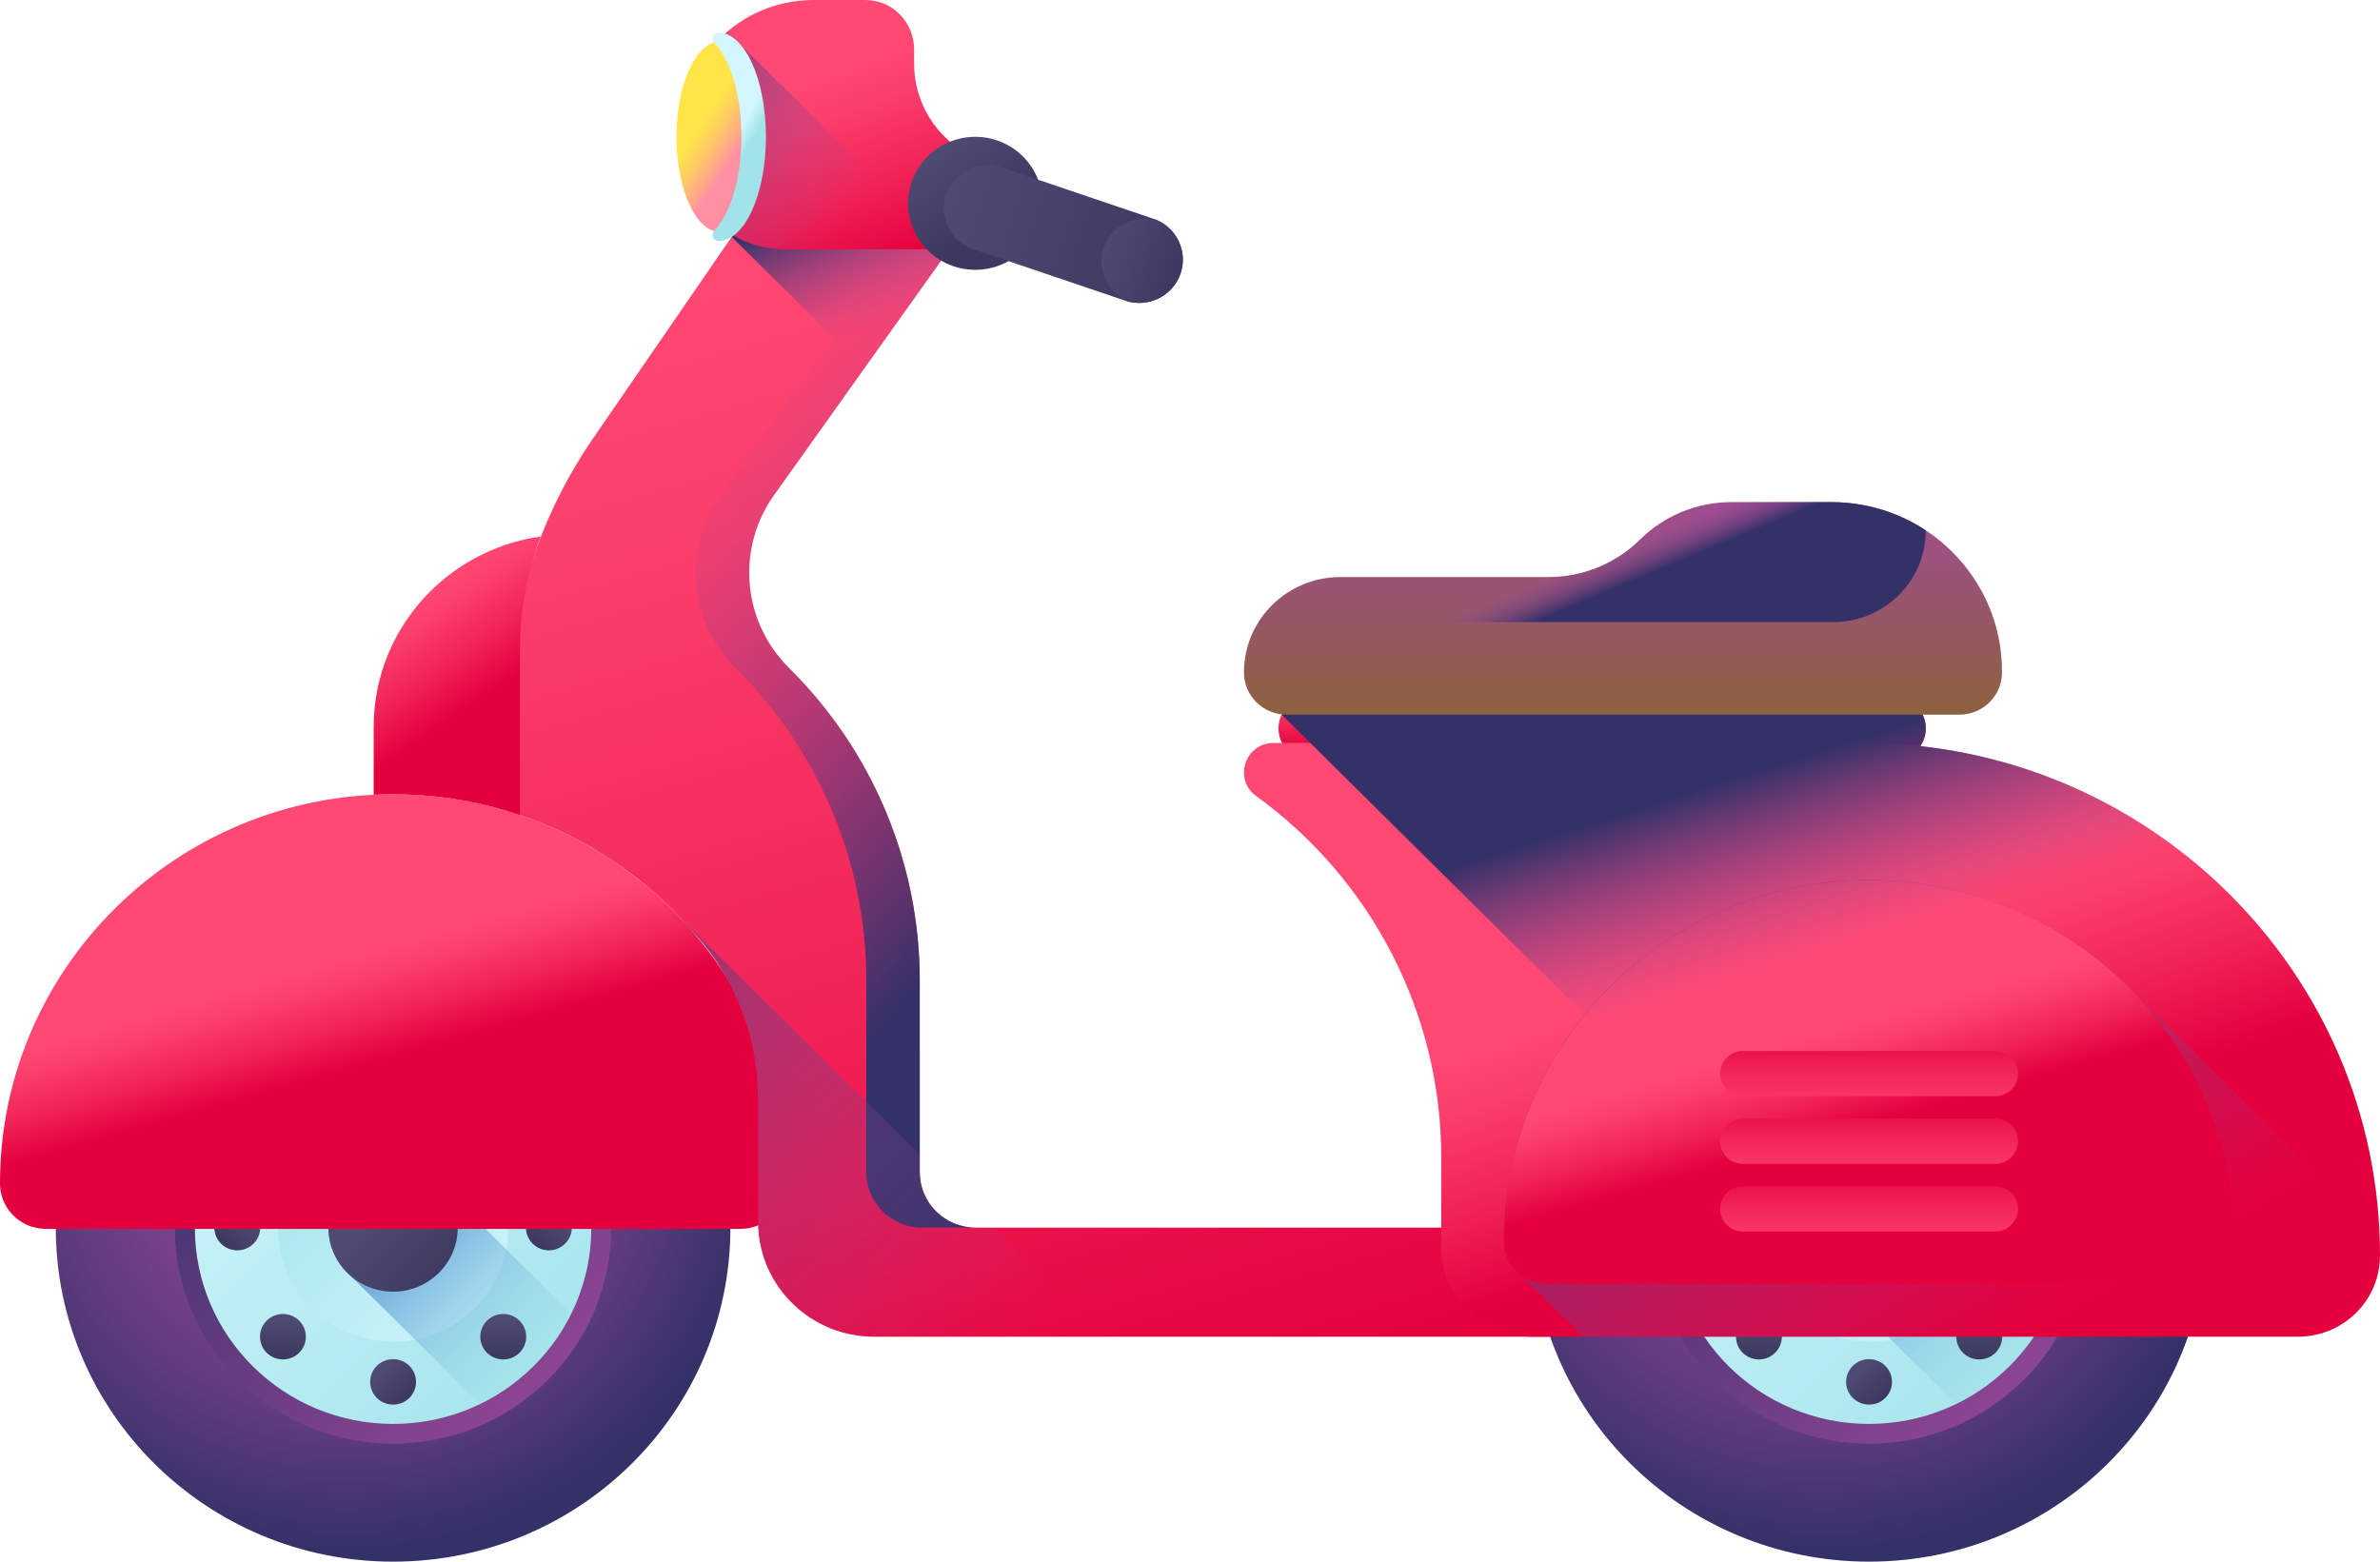 <?xml version="1.0" encoding="UTF-8"?>
<svg width="128px" height="84px" viewBox="0 0 128 84" version="1.1" xmlns="http://www.w3.org/2000/svg" xmlns:xlink="http://www.w3.org/1999/xlink">
    <title>scooter copy</title>
    <defs>
        <radialGradient cx="43.035%" cy="35.572%" fx="43.035%" fy="35.572%" r="62.738%" gradientTransform="translate(0.43,0.356),scale(0.99,1),translate(-0.43,-0.356)" id="radialGradient-1">
            <stop stop-color="#A34A9E" offset="0%"></stop>
            <stop stop-color="#9B489A" offset="15.51%"></stop>
            <stop stop-color="#84438F" offset="40.19%"></stop>
            <stop stop-color="#5E3B7D" offset="70.73%"></stop>
            <stop stop-color="#343168" offset="100%"></stop>
        </radialGradient>
        <linearGradient x1="107.247%" y1="106.152%" x2="1.188%" y2="2.121%" id="linearGradient-2">
            <stop stop-color="#A34A9E" offset="0%"></stop>
            <stop stop-color="#343168" offset="100%"></stop>
        </linearGradient>
        <linearGradient x1="-7.247%" y1="-6.153%" x2="98.812%" y2="97.878%" id="linearGradient-3">
            <stop stop-color="#D4F7FF" offset="0%"></stop>
            <stop stop-color="#A2E3E9" offset="100%"></stop>
        </linearGradient>
        <linearGradient x1="107.248%" y1="106.152%" x2="1.187%" y2="2.121%" id="linearGradient-4">
            <stop stop-color="#D4F7FF" offset="0%"></stop>
            <stop stop-color="#A2E3E9" offset="100%"></stop>
        </linearGradient>
        <linearGradient x1="95.972%" y1="95.092%" x2="17.919%" y2="18.533%" id="linearGradient-5">
            <stop stop-color="#A2E3E9" stop-opacity="0" offset="0%"></stop>
            <stop stop-color="#518CD2" offset="100%"></stop>
        </linearGradient>
        <linearGradient x1="39.62%" y1="39.818%" x2="92.365%" y2="91.551%" id="linearGradient-6">
            <stop stop-color="#4F4A72" offset="0%"></stop>
            <stop stop-color="#3B395F" offset="100%"></stop>
        </linearGradient>
        <linearGradient x1="23.784%" y1="24.286%" x2="85.392%" y2="84.724%" id="linearGradient-7">
            <stop stop-color="#4F4A72" offset="0%"></stop>
            <stop stop-color="#3B395F" offset="100%"></stop>
        </linearGradient>
        <linearGradient x1="23.784%" y1="24.286%" x2="85.392%" y2="84.714%" id="linearGradient-8">
            <stop stop-color="#4F4A72" offset="0%"></stop>
            <stop stop-color="#3B395F" offset="100%"></stop>
        </linearGradient>
        <linearGradient x1="76.226%" y1="24.276%" x2="14.608%" y2="84.714%" id="linearGradient-9">
            <stop stop-color="#4F4A72" offset="0%"></stop>
            <stop stop-color="#3B395F" offset="100%"></stop>
        </linearGradient>
        <linearGradient x1="76.216%" y1="24.276%" x2="14.608%" y2="84.714%" id="linearGradient-10">
            <stop stop-color="#4F4A72" offset="0%"></stop>
            <stop stop-color="#3B395F" offset="100%"></stop>
        </linearGradient>
        <linearGradient x1="48.372%" y1="12.18%" x2="48.372%" y2="99.293%" id="linearGradient-11">
            <stop stop-color="#4F4A72" offset="0%"></stop>
            <stop stop-color="#3B395F" offset="100%"></stop>
        </linearGradient>
        <linearGradient x1="48.443%" y1="12.824%" x2="48.436%" y2="98.277%" id="linearGradient-12">
            <stop stop-color="#4F4A72" offset="0%"></stop>
            <stop stop-color="#3B395F" offset="100%"></stop>
        </linearGradient>
        <linearGradient x1="50.589%" y1="12.897%" x2="50.596%" y2="98.35%" id="linearGradient-13">
            <stop stop-color="#4F4A72" offset="0%"></stop>
            <stop stop-color="#3B395F" offset="100%"></stop>
        </linearGradient>
        <linearGradient x1="50.525%" y1="12.824%" x2="50.532%" y2="98.277%" id="linearGradient-14">
            <stop stop-color="#4F4A72" offset="0%"></stop>
            <stop stop-color="#3B395F" offset="100%"></stop>
        </linearGradient>
        <linearGradient x1="39.387%" y1="39.933%" x2="49.995%" y2="60.39%" id="linearGradient-15">
            <stop stop-color="#FF4974" offset="0%"></stop>
            <stop stop-color="#FB3F6C" offset="22.31%"></stop>
            <stop stop-color="#F12357" offset="60.75%"></stop>
            <stop stop-color="#E4003D" offset="100%"></stop>
        </linearGradient>
        <linearGradient x1="30.147%" y1="-1.19%" x2="60.313%" y2="110.21%" id="linearGradient-16">
            <stop stop-color="#FF4974" offset="0%"></stop>
            <stop stop-color="#FB3F6C" offset="22.31%"></stop>
            <stop stop-color="#F12357" offset="60.75%"></stop>
            <stop stop-color="#E4003D" offset="100%"></stop>
        </linearGradient>
        <linearGradient x1="72.129%" y1="65.458%" x2="31.312%" y2="4.971%" id="linearGradient-17">
            <stop stop-color="#A34A9E" stop-opacity="0" offset="0%"></stop>
            <stop stop-color="#343168" offset="100%"></stop>
        </linearGradient>
        <linearGradient x1="-7.248%" y1="-6.153%" x2="98.812%" y2="97.878%" id="linearGradient-18">
            <stop stop-color="#D4F7FF" offset="0%"></stop>
            <stop stop-color="#A2E3E9" offset="100%"></stop>
        </linearGradient>
        <linearGradient x1="47.92%" y1="12.897%" x2="47.913%" y2="98.35%" id="linearGradient-19">
            <stop stop-color="#4F4A72" offset="0%"></stop>
            <stop stop-color="#3B395F" offset="100%"></stop>
        </linearGradient>
        <linearGradient x1="47.984%" y1="12.824%" x2="47.977%" y2="98.277%" id="linearGradient-20">
            <stop stop-color="#4F4A72" offset="0%"></stop>
            <stop stop-color="#3B395F" offset="100%"></stop>
        </linearGradient>
        <linearGradient x1="50.137%" y1="12.18%" x2="50.137%" y2="99.293%" id="linearGradient-21">
            <stop stop-color="#4F4A72" offset="0%"></stop>
            <stop stop-color="#3B395F" offset="100%"></stop>
        </linearGradient>
        <linearGradient x1="50.072%" y1="12.106%" x2="50.072%" y2="99.218%" id="linearGradient-22">
            <stop stop-color="#4F4A72" offset="0%"></stop>
            <stop stop-color="#3B395F" offset="100%"></stop>
        </linearGradient>
        <linearGradient x1="50%" y1="-12.007%" x2="50%" y2="84.085%" id="linearGradient-23">
            <stop stop-color="#FF4974" offset="0%"></stop>
            <stop stop-color="#FB3F6C" offset="22.31%"></stop>
            <stop stop-color="#F12357" offset="60.75%"></stop>
            <stop stop-color="#E4003D" offset="100%"></stop>
        </linearGradient>
        <linearGradient x1="42.667%" y1="36.016%" x2="63.719%" y2="67.331%" id="linearGradient-24">
            <stop stop-color="#FF4974" offset="0%"></stop>
            <stop stop-color="#FB3F6C" offset="22.31%"></stop>
            <stop stop-color="#F12357" offset="60.75%"></stop>
            <stop stop-color="#E4003D" offset="100%"></stop>
        </linearGradient>
        <linearGradient x1="76.11%" y1="82.332%" x2="3.729%" y2="15.187%" id="linearGradient-25">
            <stop stop-color="#A34A9E" stop-opacity="0" offset="0%"></stop>
            <stop stop-color="#343168" offset="100%"></stop>
        </linearGradient>
        <linearGradient x1="39.387%" y1="39.933%" x2="49.995%" y2="60.39%" id="linearGradient-26">
            <stop stop-color="#FF4974" offset="0%"></stop>
            <stop stop-color="#FB3F6C" offset="22.31%"></stop>
            <stop stop-color="#F12357" offset="60.75%"></stop>
            <stop stop-color="#E4003D" offset="100%"></stop>
        </linearGradient>
        <linearGradient x1="49.999%" y1="180.61%" x2="49.999%" y2="-46.656%" id="linearGradient-27">
            <stop stop-color="#FF4974" offset="0%"></stop>
            <stop stop-color="#FB3F6C" offset="22.31%"></stop>
            <stop stop-color="#F12357" offset="60.75%"></stop>
            <stop stop-color="#E4003D" offset="100%"></stop>
        </linearGradient>
        <linearGradient x1="49.999%" y1="180.62%" x2="49.999%" y2="-46.656%" id="linearGradient-28">
            <stop stop-color="#FF4974" offset="0%"></stop>
            <stop stop-color="#FB3F6C" offset="22.31%"></stop>
            <stop stop-color="#F12357" offset="60.75%"></stop>
            <stop stop-color="#E4003D" offset="100%"></stop>
        </linearGradient>
        <linearGradient x1="47.463%" y1="41.559%" x2="33.814%" y2="16.525%" id="linearGradient-29">
            <stop stop-color="#A34A9E" stop-opacity="0" offset="0%"></stop>
            <stop stop-color="#343168" offset="100%"></stop>
        </linearGradient>
        <linearGradient x1="50%" y1="-24.774%" x2="50%" y2="105.89%" id="linearGradient-30">
            <stop stop-color="#A34A9E" offset="0%"></stop>
            <stop stop-color="#A04D90" offset="19.62%"></stop>
            <stop stop-color="#97566B" offset="56.65%"></stop>
            <stop stop-color="#8C6239" offset="100%"></stop>
        </linearGradient>
        <linearGradient x1="47.603%" y1="49.344%" x2="60.855%" y2="55.076%" id="linearGradient-31">
            <stop stop-color="#A34A9E" stop-opacity="0" offset="0%"></stop>
            <stop stop-color="#343168" offset="100%"></stop>
        </linearGradient>
        <linearGradient x1="37.52%" y1="15.715%" x2="56.247%" y2="61.694%" id="linearGradient-32">
            <stop stop-color="#FF4974" offset="0%"></stop>
            <stop stop-color="#FB3F6C" offset="22.31%"></stop>
            <stop stop-color="#F12357" offset="60.75%"></stop>
            <stop stop-color="#E4003D" offset="100%"></stop>
        </linearGradient>
        <linearGradient x1="40.02%" y1="12.639%" x2="63.783%" y2="82.003%" id="linearGradient-33">
            <stop stop-color="#A34A9E" stop-opacity="0" offset="0%"></stop>
            <stop stop-color="#343168" offset="100%"></stop>
        </linearGradient>
        <linearGradient x1="37.872%" y1="31.966%" x2="70.206%" y2="107.784%" id="linearGradient-34">
            <stop stop-color="#FF4974" offset="0%"></stop>
            <stop stop-color="#FB3F6C" offset="22.31%"></stop>
            <stop stop-color="#F12357" offset="60.75%"></stop>
            <stop stop-color="#E4003D" offset="100%"></stop>
        </linearGradient>
        <linearGradient x1="67.425%" y1="75.016%" x2="-41.552%" y2="14.663%" id="linearGradient-35">
            <stop stop-color="#A34A9E" stop-opacity="0" offset="0%"></stop>
            <stop stop-color="#343168" offset="100%"></stop>
        </linearGradient>
        <linearGradient x1="22.09%" y1="12.608%" x2="61.896%" y2="65.935%" id="linearGradient-36">
            <stop stop-color="#4F4A72" offset="0%"></stop>
            <stop stop-color="#3B395F" offset="100%"></stop>
        </linearGradient>
        <linearGradient x1="0.941%" y1="40.523%" x2="98.945%" y2="59.702%" id="linearGradient-37">
            <stop stop-color="#4F4A72" offset="0%"></stop>
            <stop stop-color="#3B395F" offset="100%"></stop>
        </linearGradient>
        <linearGradient x1="6.141%" y1="35.207%" x2="93.513%" y2="65.976%" id="linearGradient-38">
            <stop stop-color="#4F4A72" offset="0%"></stop>
            <stop stop-color="#3B395F" offset="100%"></stop>
        </linearGradient>
        <linearGradient x1="38.467%" y1="33.137%" x2="60.249%" y2="64.986%" id="linearGradient-39">
            <stop stop-color="#FFE548" offset="0%"></stop>
            <stop stop-color="#FFDE50" offset="17.58%"></stop>
            <stop stop-color="#FFCA65" offset="44.46%"></stop>
            <stop stop-color="#FFAA87" offset="77.09%"></stop>
            <stop stop-color="#FF90A4" offset="100%"></stop>
        </linearGradient>
        <linearGradient x1="47.106%" y1="48.741%" x2="53.289%" y2="61.865%" id="linearGradient-40">
            <stop stop-color="#D4F7FF" offset="0%"></stop>
            <stop stop-color="#A2E3E9" offset="100%"></stop>
        </linearGradient>
        <linearGradient x1="75.341%" y1="106.803%" x2="-71.756%" y2="-37.483%" id="linearGradient-41">
            <stop stop-color="#A34A9E" stop-opacity="0" offset="0%"></stop>
            <stop stop-color="#343168" offset="100%"></stop>
        </linearGradient>
    </defs>
    <g id="Page-1" stroke="none" stroke-width="1" fill="none" fill-rule="evenodd">
        <g id="PERSONAL-INFORMATION_1" transform="translate(-352, -1512)" fill-rule="nonzero">
            <g id="scooter-copy" style="mix-blend-mode: luminosity;" transform="translate(352, 1512)">
                <ellipse id="Oval" fill="url(#radialGradient-1)" cx="21.141" cy="66.033" rx="18.141" ry="17.967"></ellipse>
                <ellipse id="Oval" fill="url(#linearGradient-2)" cx="21.141" cy="66.033" rx="11.733" ry="11.621"></ellipse>
                <ellipse id="Oval" fill="url(#linearGradient-3)" cx="21.141" cy="66.033" rx="10.662" ry="10.559"></ellipse>
                <ellipse id="Oval" fill="url(#linearGradient-4)" cx="21.141" cy="66.033" rx="6.195" ry="6.136"></ellipse>
                <path d="M30.722,70.667 L23.756,63.767 C23.118,63.046 22.185,62.589 21.141,62.589 C19.22,62.589 17.663,64.131 17.663,66.033 C17.663,67.067 18.125,67.992 18.853,68.623 L25.819,75.523 C27.949,74.49 29.68,72.776 30.722,70.667 Z" id="Path" fill="url(#linearGradient-5)"></path>
                <ellipse id="Oval" fill="url(#linearGradient-6)" cx="21.141" cy="66.033" rx="3.478" ry="3.445"></ellipse>
                <ellipse id="Oval" fill="url(#linearGradient-7)" cx="21.141" cy="57.735" rx="1.234" ry="1.222"></ellipse>
                <ellipse id="Oval" fill="url(#linearGradient-8)" cx="21.141" cy="74.331" rx="1.234" ry="1.222"></ellipse>
                <ellipse id="Oval" fill="url(#linearGradient-9)" cx="29.52" cy="66.033" rx="1.234" ry="1.222"></ellipse>
                <ellipse id="Oval" fill="url(#linearGradient-10)" cx="12.762" cy="66.033" rx="1.234" ry="1.222"></ellipse>
                <ellipse id="Oval" fill="url(#linearGradient-11)" cx="27.065" cy="60.165" rx="1.234" ry="1.222"></ellipse>
                <ellipse id="Oval" fill="url(#linearGradient-12)" cx="15.216" cy="71.901" rx="1.234" ry="1.222"></ellipse>
                <ellipse id="Oval" fill="url(#linearGradient-13)" cx="15.216" cy="60.165" rx="1.234" ry="1.222"></ellipse>
                <ellipse id="Oval" fill="url(#linearGradient-14)" cx="27.065" cy="71.901" rx="1.234" ry="1.222"></ellipse>
                <path d="M39.818,66.101 L2.463,66.101 C1.103,66.101 0,65.009 0,63.662 C0,52.098 9.465,42.724 21.141,42.724 C32.817,42.724 42.282,52.098 42.282,63.662 C42.282,65.009 41.179,66.101 39.818,66.101 L39.818,66.101 Z" id="Path" fill="url(#linearGradient-15)"></path>
                <path d="M85.141,66.034 L85.141,71.901 L47.014,71.901 C43.63,71.901 40.877,69.237 40.775,65.91 C40.77,65.845 40.77,65.781 40.77,65.716 L40.77,59.08 C40.77,56.606 40.088,54.287 38.901,52.302 C38.405,51.471 37.822,50.7 37.16,49.998 C36.817,49.603 36.461,49.223 36.091,48.856 C33.829,46.616 31.056,44.882 27.962,43.84 C27.75,43.766 27.534,43.696 27.316,43.634 L27.316,38.283 C27.316,35.299 27.832,32.352 28.829,29.571 C28.839,29.543 28.849,29.514 28.859,29.487 C29.608,27.41 30.625,25.425 31.893,23.585 L40.77,10.677 L52.999,10.677 L41.632,26.626 C40.732,27.886 40.291,29.35 40.291,30.804 C40.291,32.674 41.02,34.53 42.435,35.934 C46.937,40.39 49.464,46.435 49.464,52.739 L49.464,63.062 C49.464,64.702 50.809,66.034 52.465,66.034 L85.141,66.034 Z" id="Path" fill="url(#linearGradient-16)"></path>
                <polygon id="Path" fill="url(#linearGradient-17)" points="52.998 10.678 40.769 10.678 39.35 12.742 46.489 19.812"></polygon>
                <ellipse id="Oval" fill="url(#radialGradient-1)" cx="100.521" cy="66.033" rx="18.141" ry="17.967"></ellipse>
                <ellipse id="Oval" fill="url(#linearGradient-2)" cx="100.521" cy="66.033" rx="11.733" ry="11.621"></ellipse>
                <ellipse id="Oval" fill="url(#linearGradient-18)" cx="100.521" cy="66.033" rx="10.662" ry="10.559"></ellipse>
                <ellipse id="Oval" fill="url(#linearGradient-4)" cx="100.521" cy="66.033" rx="6.195" ry="6.136"></ellipse>
                <path d="M110.103,70.667 L103.136,63.767 C102.499,63.046 101.565,62.589 100.521,62.589 C98.601,62.589 97.043,64.131 97.043,66.033 C97.043,67.067 97.505,67.992 98.233,68.623 L105.2,75.523 C107.33,74.49 109.061,72.776 110.103,70.667 Z" id="Path" fill="url(#linearGradient-5)"></path>
                <ellipse id="Oval" fill="url(#linearGradient-6)" cx="100.521" cy="66.033" rx="3.478" ry="3.445"></ellipse>
                <ellipse id="Oval" fill="url(#linearGradient-7)" cx="100.521" cy="57.735" rx="1.234" ry="1.222"></ellipse>
                <ellipse id="Oval" fill="url(#linearGradient-8)" cx="100.521" cy="74.331" rx="1.234" ry="1.222"></ellipse>
                <ellipse id="Oval" fill="url(#linearGradient-10)" cx="108.9" cy="66.033" rx="1.234" ry="1.222"></ellipse>
                <ellipse id="Oval" fill="url(#linearGradient-10)" cx="92.143" cy="66.033" rx="1.234" ry="1.222"></ellipse>
                <ellipse id="Oval" fill="url(#linearGradient-19)" cx="106.446" cy="60.165" rx="1.234" ry="1.222"></ellipse>
                <ellipse id="Oval" fill="url(#linearGradient-20)" cx="94.597" cy="71.901" rx="1.234" ry="1.222"></ellipse>
                <ellipse id="Oval" fill="url(#linearGradient-21)" cx="94.597" cy="60.165" rx="1.234" ry="1.222"></ellipse>
                <ellipse id="Oval" fill="url(#linearGradient-22)" cx="106.446" cy="71.901" rx="1.234" ry="1.222"></ellipse>
                <path d="M101.874,40.863 L70.458,40.863 C69.52,40.863 68.759,40.11 68.759,39.181 C68.759,38.252 69.52,37.499 70.458,37.499 L101.874,37.499 C102.812,37.499 103.573,38.252 103.573,39.181 C103.573,40.11 102.813,40.863 101.874,40.863 Z" id="Path" fill="url(#linearGradient-23)"></path>
                <path d="M68.5,39.963 L100.163,39.963 C115.537,39.963 128,52.306 128,67.533 C128,69.945 126.025,71.901 123.589,71.901 L82.38,71.901 C79.692,71.901 77.512,69.743 77.512,67.08 L77.512,62.247 C77.512,54.569 73.815,47.352 67.559,42.818 C66.314,41.916 66.958,39.963 68.5,39.963 L68.5,39.963 Z" id="Path" fill="url(#linearGradient-24)"></path>
                <path d="M123.589,71.901 C126.025,71.901 128,69.945 128,67.532 C128,67.182 127.991,66.834 127.978,66.486 L114.663,53.3 C111.091,49.627 106.077,47.338 100.521,47.338 C89.675,47.338 80.882,56.047 80.882,66.789 C80.882,67.547 81.259,68.216 81.836,68.627 L85.141,71.901 L123.589,71.901 Z" id="Path" fill="url(#linearGradient-25)"></path>
                <path d="M117.872,69.055 L83.17,69.055 C81.906,69.055 80.882,68.041 80.882,66.789 C80.882,56.047 89.674,47.338 100.521,47.338 C111.368,47.338 120.161,56.046 120.161,66.789 C120.161,68.041 119.136,69.055 117.872,69.055 Z" id="Path" fill="url(#linearGradient-26)"></path>
                <path d="M107.305,58.964 L93.737,58.964 C93.06,58.964 92.51,58.42 92.51,57.749 C92.51,57.077 93.06,56.533 93.737,56.533 L107.305,56.533 C107.983,56.533 108.532,57.077 108.532,57.749 C108.532,58.42 107.983,58.964 107.305,58.964 Z" id="Path" fill="url(#linearGradient-27)"></path>
                <path d="M107.305,62.602 L93.737,62.602 C93.06,62.602 92.51,62.058 92.51,61.387 C92.51,60.716 93.06,60.172 93.737,60.172 L107.305,60.172 C107.983,60.172 108.532,60.716 108.532,61.387 C108.532,62.058 107.983,62.602 107.305,62.602 Z" id="Path" fill="url(#linearGradient-28)"></path>
                <path d="M107.305,66.241 L93.737,66.241 C93.06,66.241 92.51,65.697 92.51,65.025 C92.51,64.354 93.06,63.81 93.737,63.81 L107.305,63.81 C107.983,63.81 108.532,64.354 108.532,65.025 C108.532,65.697 107.983,66.241 107.305,66.241 Z" id="Path" fill="url(#linearGradient-27)"></path>
                <path d="M103.272,40.135 C103.462,39.864 103.573,39.536 103.573,39.181 C103.573,38.252 102.813,37.499 101.875,37.499 L70.458,37.499 C69.788,37.499 69.21,37.884 68.934,38.442 L102.717,71.901 L123.589,71.901 C126.025,71.901 128,69.945 128,67.532 C128,53.348 117.183,41.667 103.272,40.135 Z" id="Path" fill="url(#linearGradient-29)"></path>
                <path d="M105.377,38.441 L69.195,38.441 C67.929,38.441 66.902,37.425 66.902,36.171 C66.902,33.337 69.222,31.04 72.083,31.04 L83.288,31.04 C85.131,31.04 86.898,30.315 88.201,29.025 C89.504,27.734 91.271,27.009 93.114,27.009 L98.491,27.009 C103.564,27.009 107.675,31.085 107.669,36.11 L107.669,36.173 C107.668,37.426 106.642,38.441 105.377,38.441 L105.377,38.441 Z" id="Path" fill="url(#linearGradient-30)"></path>
                <path d="M103.573,28.53 C102.118,27.57 100.371,27.009 98.491,27.009 L93.114,27.009 C91.271,27.009 89.504,27.734 88.201,29.024 C86.898,30.315 85.131,31.04 83.288,31.04 L72.083,31.04 C70.227,31.04 68.604,32.009 67.689,33.462 L98.593,33.462 C101.344,33.462 103.573,31.254 103.573,28.53 L103.573,28.53 Z" id="Path" fill="url(#linearGradient-31)"></path>
                <path d="M29.084,28.859 C29.004,29.067 28.929,29.276 28.859,29.487 C28.849,29.514 28.839,29.544 28.829,29.571 C28.27,31.251 27.962,33.044 27.962,34.912 L27.962,43.841 C27.749,43.766 27.534,43.697 27.316,43.635 C25.362,43.042 23.29,42.724 21.141,42.724 C20.791,42.724 20.442,42.732 20.097,42.749 L20.097,39.115 C20.097,33.888 24.004,29.569 29.084,28.859 L29.084,28.859 Z" id="Path" fill="url(#linearGradient-32)"></path>
                <path d="M39.564,35.934 C44.064,40.391 46.592,46.436 46.592,52.739 L46.592,63.062 C46.592,64.703 47.935,66.033 49.592,66.033 L52.465,66.033 C50.808,66.033 49.465,64.703 49.465,63.062 L49.465,52.739 C49.465,46.436 46.937,40.391 42.437,35.934 C39.918,33.439 39.578,29.51 41.632,26.627 L52.998,10.678 L50.125,10.678 L38.759,26.627 C36.705,29.51 37.045,33.439 39.564,35.934 Z" id="Path" fill="url(#linearGradient-33)"></path>
                <path d="M49.161,3.419 L49.161,2.692 C49.161,2.683 49.161,2.673 49.161,2.663 C49.166,1.203 48.013,3.51855186e-15 46.538,3.51855186e-15 L43.763,3.51855186e-15 C39.808,3.51855186e-15 36.603,3.175 36.603,7.091 L36.603,7.818 C36.603,10.904 39.129,13.406 42.245,13.406 L52.094,13.406 L52.094,8.321 C50.346,7.371 49.161,5.532 49.161,3.419 L49.161,3.419 Z" id="Path" fill="url(#linearGradient-34)"></path>
                <path d="M50.941,13.406 L39.808,2.381 C39.556,2.095 39.28,1.898 38.988,1.808 C37.524,3.106 36.603,4.992 36.603,7.091 L36.603,7.818 C36.603,10.904 39.129,13.406 42.245,13.406 L50.941,13.406 Z" id="Path" fill="url(#linearGradient-35)"></path>
                <ellipse id="Oval" fill="url(#linearGradient-36)" cx="52.452" cy="10.936" rx="3.612" ry="3.577"></ellipse>
                <path d="M60.506,16.169 L52.349,13.406 C51.121,12.99 50.467,11.667 50.886,10.451 C51.306,9.235 52.642,8.587 53.87,9.003 L62.027,11.765 C63.255,12.181 63.91,13.504 63.49,14.72 C63.07,15.936 61.734,16.585 60.506,16.169 Z" id="Path" fill="url(#linearGradient-37)"></path>
                <path d="M60.506,16.169 L60.828,16.278 C59.6,15.862 58.945,14.539 59.365,13.323 C59.785,12.107 61.12,11.458 62.348,11.874 L62.027,11.765 C63.255,12.181 63.91,13.504 63.49,14.72 C63.07,15.936 61.734,16.585 60.506,16.169 Z" id="Path" fill="url(#linearGradient-38)"></path>
                <ellipse id="Oval" fill="url(#linearGradient-39)" cx="38.717" cy="7.359" rx="2.335" ry="5.116"></ellipse>
                <path d="M38.634,1.752 C38.632,1.752 38.63,1.752 38.627,1.752 C38.353,1.753 38.22,2.093 38.409,2.289 C39.276,3.188 39.875,5.12 39.875,7.359 C39.875,9.598 39.276,11.53 38.409,12.428 C38.22,12.624 38.353,12.964 38.627,12.966 L38.634,12.966 C40.048,12.966 41.193,10.455 41.193,7.359 C41.193,4.262 40.047,1.752 38.634,1.752 L38.634,1.752 Z" id="Path" fill="url(#linearGradient-40)"></path>
                <path d="M52.465,66.034 C50.809,66.034 49.464,64.702 49.464,63.062 L49.464,62.115 L36.445,49.221 C36.688,49.475 36.928,49.732 37.16,49.998 C37.821,50.7 38.405,51.471 38.901,52.302 C40.088,54.287 40.769,56.607 40.769,59.08 L40.769,65.716 C40.769,65.781 40.769,65.845 40.774,65.91 C40.877,69.237 43.63,71.901 47.014,71.901 L59.345,71.901 L53.421,66.034 L52.465,66.034 L52.465,66.034 Z" id="Path" fill="url(#linearGradient-41)"></path>
            </g>
        </g>
    </g>
</svg>